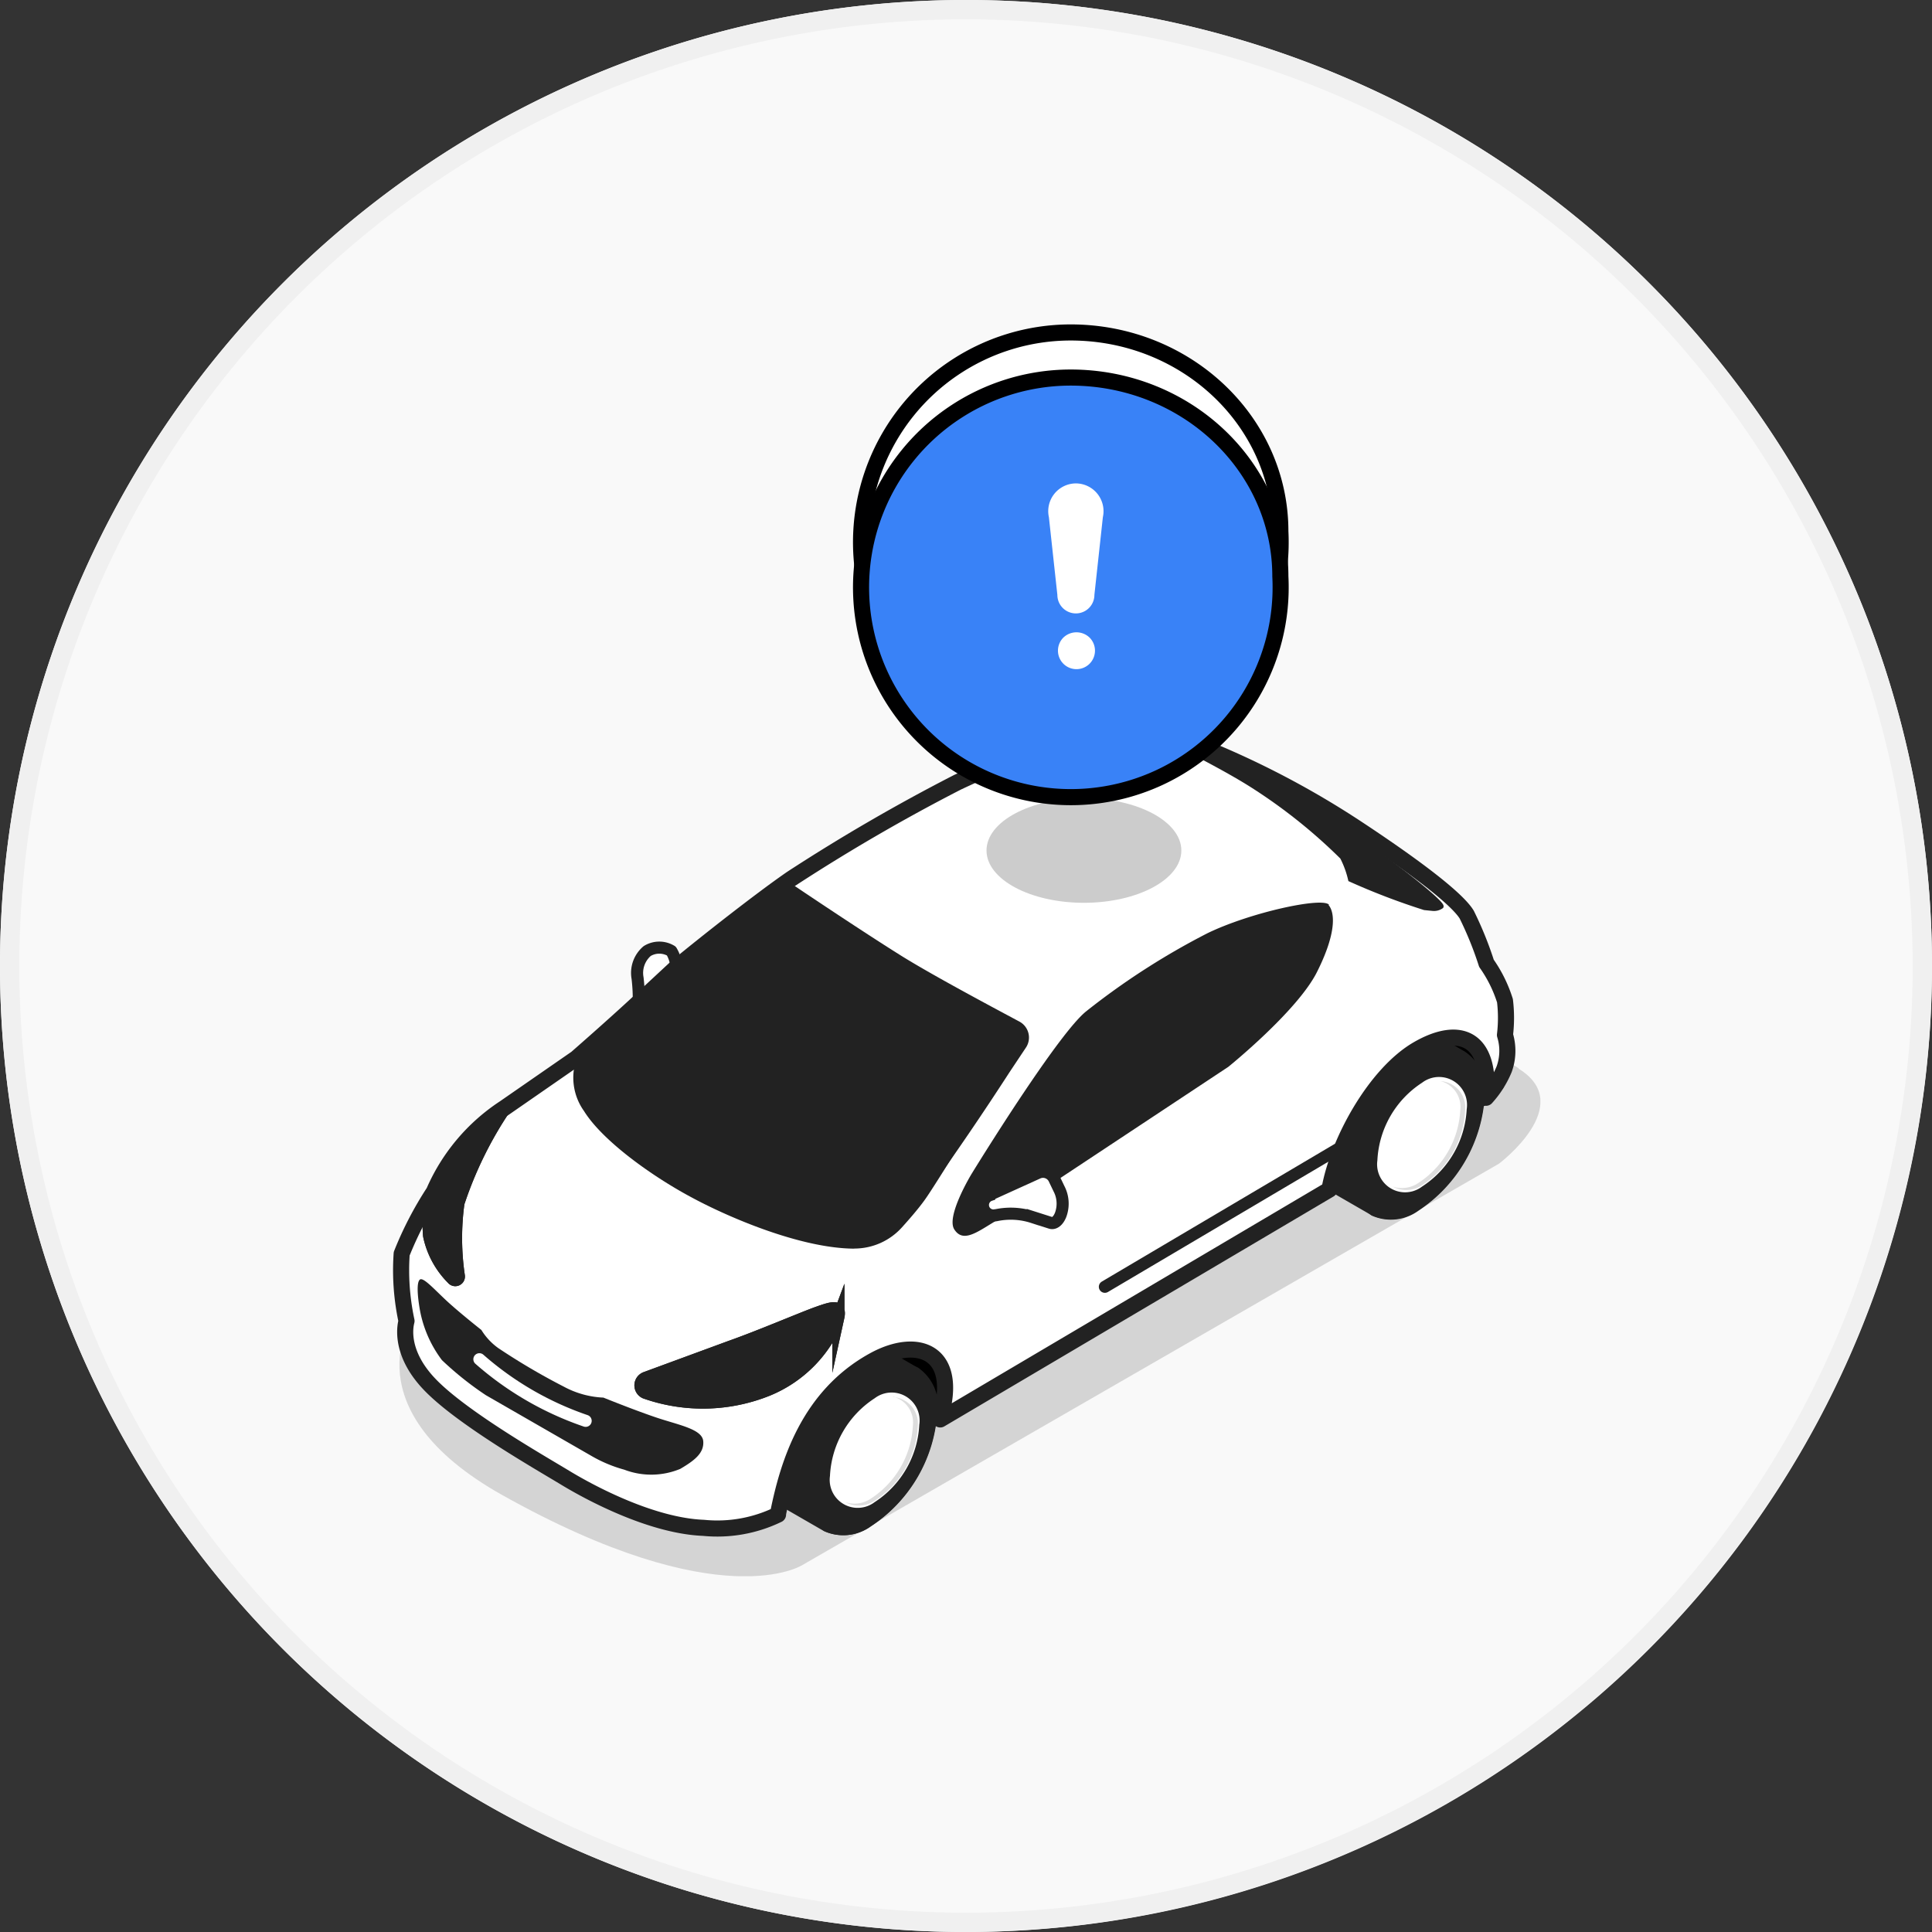 <svg xmlns="http://www.w3.org/2000/svg" xmlns:xlink="http://www.w3.org/1999/xlink" width="100" height="100" viewBox="0 0 100 100">
  <rect x="0" y="0" width="100" height="100" fill="#333333" stroke="none"/>
  <defs>
    <clipPath id="clip-path">
      <rect id="사각형_59828" data-name="사각형 59828" width="100" height="100" transform="translate(138 80)" fill="#d5d5d5"/>
    </clipPath>
    <clipPath id="clip-path-2">
      <rect id="사각형_434297" data-name="사각형 434297" width="100" height="100" fill="none"/>
    </clipPath>
    <clipPath id="clip-path-5">
      <rect id="사각형_434293" data-name="사각형 434293" width="59.063" height="36.731" fill="none"/>
    </clipPath>
    <clipPath id="clip-path-7">
      <rect id="사각형_434295" data-name="사각형 434295" width="10.104" height="5.412" fill="none"/>
    </clipPath>
  </defs>
  <g id="마스크_그룹_271" data-name="마스크 그룹 271" transform="translate(-138 -80)" clip-path="url(#clip-path)">
    <g id="null_100x100" transform="translate(188 130)">
      <g id="그룹_586859" data-name="그룹 586859" transform="translate(-50 -50)" style="isolation: isolate">
        <g id="Layer_1" data-name="Layer 1">
          <g id="그룹_586858" data-name="그룹 586858" clip-path="url(#clip-path-2)">
            <g id="그룹_586851" data-name="그룹 586851" clip-path="url(#clip-path-2)">
              <path id="패스_1457749" data-name="패스 1457749" d="M50,0A50,50,0,1,1,0,50,50.013,50.013,0,0,1,50,0" fill="#f9f9f9"/>
              <path id="패스_1457750" data-name="패스 1457750" d="M50,100a50,50,0,1,1,50-50,50.066,50.066,0,0,1-50,50M50,1A49,49,0,1,0,99,50,49.053,49.053,0,0,0,50,1" fill="#f0f0f0"/>
            </g>
            <g id="그룹_586854" data-name="그룹 586854" clip-path="url(#clip-path-2)">
              <path id="패스_1457751" data-name="패스 1457751" d="M299.408,190.1a38.934,38.934,0,0,0,3.917,1.563c.667.1,1.292,0,1.188-.458s-3.312-2.875-4.792-3.812a60.237,60.237,0,0,0-6.75-3.729A18.406,18.406,0,0,0,289.7,182.6s2.938,1.438,4.583,2.479a26.558,26.558,0,0,1,4.688,3.729,5.084,5.084,0,0,1,.458,1.292" transform="translate(-229.346 -144.558)" fill="#141c1e"/>
              <g id="그룹_586853" data-name="그룹 586853" transform="translate(20.667 44.854)" opacity="0.15" style="mix-blend-mode: multiply;isolation: isolate">
                <g id="그룹_586852" data-name="그룹 586852" clip-path="url(#clip-path-5)">
                  <path id="패스_1457752" data-name="패스 1457752" d="M157.16,225.658c-5.771-3.542-18.1-10.458-18.1-10.458L99.869,238.617s-3.187,4.708,4.667,9.125c11.375,6.375,15.563,3.625,15.563,3.625L156.14,230.6s4.063-3.042,1.021-4.917" transform="translate(-99.223 -215.221)"/>
                </g>
              </g>
              <path id="패스_1457753" data-name="패스 1457753" d="M222.063,337.321l-.792.792-.6.375L218,334.3l3.563.042Z" transform="translate(-172.583 -264.654)"/>
              <path id="패스_1457754" data-name="패스 1457754" d="M195.779,333.259l-2.6-1.5a2.462,2.462,0,0,0-2.437.25,7.639,7.639,0,0,0-3.437,5.979,2.408,2.408,0,0,0,1.021,2.229l2.6,1.5a2.421,2.421,0,0,0,2.417-.25,7.638,7.638,0,0,0,3.438-5.979,2.408,2.408,0,0,0-1.021-2.229" transform="translate(-148.279 -262.468)" fill="#222"/>
              <path id="패스_1457755" data-name="패스 1457755" d="M206.775,341.189a7.638,7.638,0,0,1-3.437,5.979,2.423,2.423,0,0,1-2.417.25,2.452,2.452,0,0,1-1.021-2.229,7.639,7.639,0,0,1,3.438-5.979,2.46,2.46,0,0,1,2.438-.25,2.408,2.408,0,0,1,1.021,2.229" transform="translate(-158.254 -268.168)" fill="#222"/>
              <path id="패스_1457756" data-name="패스 1457756" d="M208.075,342.695a7.034,7.034,0,0,1-3.187,5.521,1.943,1.943,0,0,1-3.187-1.854,7.034,7.034,0,0,1,3.188-5.521,2.254,2.254,0,0,1,2.25-.229,2.221,2.221,0,0,1,.938,2.063" transform="translate(-159.679 -269.486)" fill="#222"/>
              <path id="패스_1457757" data-name="패스 1457757" d="M210.824,347.681a5.083,5.083,0,0,1-2.312,4.021,1.448,1.448,0,0,1-2.312-1.354,5.083,5.083,0,0,1,2.313-4.021,1.448,1.448,0,0,1,2.313,1.354" transform="translate(-163.241 -273.952)" fill="#fff"/>
              <path id="패스_1457758" data-name="패스 1457758" d="M211.216,348.582a4.854,4.854,0,0,1-2.208,3.833,1.383,1.383,0,0,1-2.208-1.292,4.854,4.854,0,0,1,2.208-3.833,1.383,1.383,0,0,1,2.208,1.292" transform="translate(-163.716 -274.728)" fill="#fff"/>
              <path id="패스_1457759" data-name="패스 1457759" d="M212.479,347a1.377,1.377,0,0,1,1.021,1.5,4.792,4.792,0,0,1-2.167,3.771,1.521,1.521,0,0,1-1.333.188,1.482,1.482,0,0,0,1.542-.083,4.854,4.854,0,0,0,2.208-3.812,1.369,1.369,0,0,0-1.271-1.542" transform="translate(-166.25 -274.708)" fill="#ddd"/>
              <path id="패스_1457760" data-name="패스 1457760" d="M111.861,194.2c-1.229,1.146-3.208,2.875-3.208,2.875l-3.729,2.583A9.9,9.9,0,0,0,101.278,204a18.1,18.1,0,0,0-1.667,3.208,12.458,12.458,0,0,0,.25,3.479c-.021.1-.458,1.542,1.188,3.271s5.667,4.021,7.042,4.854,4.5,2.479,7.167,2.6a7.2,7.2,0,0,0,3.854-.687v-.042c.521-2.6,1.583-6.083,4.958-7.937,2.271-1.25,4.438-.458,3.438,2.958v.1l20.146-11.9c.438-2.479,2.375-6,4.583-7.271s3.792-.521,3.521,2.521a5.1,5.1,0,0,0,.938-1.479,2.792,2.792,0,0,0,.042-1.771,7.459,7.459,0,0,0,0-1.771,6.972,6.972,0,0,0-.958-1.937,18.344,18.344,0,0,0-1.021-2.521c-.417-.688-2.083-2.083-5.583-4.4a44.528,44.528,0,0,0-8.521-4.417,10.73,10.73,0,0,0-2.375-.479,5.231,5.231,0,0,0-1.75-.6,1.708,1.708,0,0,0-1.062.292,58.678,58.678,0,0,0-7.062,2.771,95.718,95.718,0,0,0-8.562,4.979c-1.458,1-4.312,3.229-6,4.625h0Z" transform="translate(-78.799 -142.33)" fill="none" stroke="#222" stroke-linejoin="round" stroke-width="0.625"/>
              <path id="패스_1457761" data-name="패스 1457761" d="M358.063,258.821l-.792.813-.6.354L354,255.8l3.563.063Z" transform="translate(-280.25 -202.508)"/>
              <path id="패스_1457762" data-name="패스 1457762" d="M331.779,254.759l-2.6-1.5a2.462,2.462,0,0,0-2.437.25,7.638,7.638,0,0,0-3.437,5.979,2.408,2.408,0,0,0,1.021,2.229l2.6,1.5a2.421,2.421,0,0,0,2.417-.25,7.638,7.638,0,0,0,3.438-5.979,2.408,2.408,0,0,0-1.021-2.229" transform="translate(-255.946 -200.322)" fill="#222"/>
              <path id="패스_1457763" data-name="패스 1457763" d="M342.775,262.789a7.671,7.671,0,0,1-3.437,5.979,2.423,2.423,0,0,1-2.417.25,2.452,2.452,0,0,1-1.021-2.229,7.638,7.638,0,0,1,3.438-5.979,2.46,2.46,0,0,1,2.438-.25,2.408,2.408,0,0,1,1.021,2.229" transform="translate(-265.921 -206.101)" fill="#222"/>
              <path id="패스_1457764" data-name="패스 1457764" d="M344.075,264.195a7.034,7.034,0,0,1-3.187,5.521,1.943,1.943,0,0,1-3.187-1.854,7.034,7.034,0,0,1,3.188-5.521,2.254,2.254,0,0,1,2.25-.229,2.221,2.221,0,0,1,.938,2.063" transform="translate(-267.346 -207.341)" fill="#222"/>
              <path id="패스_1457765" data-name="패스 1457765" d="M346.824,269.281a5.083,5.083,0,0,1-2.312,4.021,1.448,1.448,0,0,1-2.312-1.354,5.083,5.083,0,0,1,2.313-4.021,1.448,1.448,0,0,1,2.313,1.354" transform="translate(-270.907 -211.885)" fill="#fff"/>
              <path id="패스_1457766" data-name="패스 1457766" d="M347.216,270.082a4.854,4.854,0,0,1-2.208,3.833,1.383,1.383,0,0,1-2.208-1.292,4.854,4.854,0,0,1,2.208-3.833,1.383,1.383,0,0,1,2.208,1.292" transform="translate(-271.382 -212.582)" fill="#fff"/>
              <path id="패스_1457767" data-name="패스 1457767" d="M348.479,268.6a1.377,1.377,0,0,1,1.021,1.5,4.792,4.792,0,0,1-2.167,3.771,1.521,1.521,0,0,1-1.333.188,1.482,1.482,0,0,0,1.542-.083,4.854,4.854,0,0,0,2.208-3.833,1.369,1.369,0,0,0-1.271-1.542" transform="translate(-273.917 -212.642)" fill="#ddd"/>
              <path id="패스_1457768" data-name="패스 1457768" d="M160.368,236.531a1.981,1.981,0,0,0-.271-.9,1.2,1.2,0,0,0-1.25,0,1.485,1.485,0,0,0-.5,1.4,9.113,9.113,0,0,1,.063,1.229" transform="translate(-125.347 -186.406)" fill="#fff"/>
              <path id="패스_1457769" data-name="패스 1457769" d="M160.368,236.531a1.981,1.981,0,0,0-.271-.9,1.2,1.2,0,0,0-1.25,0,1.485,1.485,0,0,0-.5,1.4,9.113,9.113,0,0,1,.063,1.229" transform="translate(-125.347 -186.406)" fill="none" stroke="#222" stroke-linejoin="round" stroke-width="0.625"/>
              <path id="패스_1457770" data-name="패스 1457770" d="M111.761,194.146c-1.229,1.146-3.208,2.875-3.208,2.875l-3.729,2.583a9.9,9.9,0,0,0-3.646,4.333,18.105,18.105,0,0,0-1.667,3.208,12.459,12.459,0,0,0,.25,3.479c-.021.1-.458,1.542,1.188,3.271s5.667,4.021,7.042,4.854,4.5,2.479,7.146,2.583a7.2,7.2,0,0,0,3.854-.687V220.6c.521-2.6,1.583-6.083,4.958-7.937,2.271-1.25,4.438-.458,3.438,2.958v.1l20.146-11.9c.438-2.479,2.375-6,4.583-7.271s3.792-.521,3.521,2.521a5.1,5.1,0,0,0,.938-1.479,2.792,2.792,0,0,0,.042-1.771,7.458,7.458,0,0,0,0-1.771,6.972,6.972,0,0,0-.958-1.937,18.346,18.346,0,0,0-1.021-2.521c-.417-.687-2.083-2.083-5.583-4.4a45.632,45.632,0,0,0-8.521-4.437,10.729,10.729,0,0,0-2.375-.479,5.231,5.231,0,0,0-1.75-.6,1.708,1.708,0,0,0-1.062.292,58.676,58.676,0,0,0-7.062,2.771,96.27,96.27,0,0,0-8.583,4.979c-1.458,1-4.312,3.229-6,4.625h0Z" transform="translate(-78.72 -142.251)" fill="#fff"/>
              <path id="패스_1457771" data-name="패스 1457771" d="M111.761,194.146c-1.229,1.146-3.208,2.875-3.208,2.875l-3.729,2.583a9.9,9.9,0,0,0-3.646,4.333,18.105,18.105,0,0,0-1.667,3.208,12.459,12.459,0,0,0,.25,3.479c-.021.1-.458,1.542,1.188,3.271s5.667,4.021,7.042,4.854,4.5,2.479,7.146,2.583a7.2,7.2,0,0,0,3.854-.687V220.6c.521-2.6,1.583-6.083,4.958-7.937,2.271-1.25,4.438-.458,3.438,2.958v.1l20.146-11.9c.438-2.479,2.375-6,4.583-7.271s3.792-.521,3.521,2.521a5.1,5.1,0,0,0,.938-1.479,2.792,2.792,0,0,0,.042-1.771,7.458,7.458,0,0,0,0-1.771,6.972,6.972,0,0,0-.958-1.937,18.346,18.346,0,0,0-1.021-2.521c-.417-.687-2.083-2.083-5.583-4.4a45.632,45.632,0,0,0-8.521-4.437,10.729,10.729,0,0,0-2.375-.479,5.231,5.231,0,0,0-1.75-.6,1.708,1.708,0,0,0-1.062.292,58.676,58.676,0,0,0-7.062,2.771,96.27,96.27,0,0,0-8.583,4.979c-1.458,1-4.312,3.229-6,4.625h0Z" transform="translate(-78.72 -142.251)" fill="none" stroke="#222" stroke-linejoin="round" stroke-width="0.833"/>
              <path id="패스_1457772" data-name="패스 1457772" d="M157.007,239.108a3.312,3.312,0,0,0,2.458-1.1c.375-.417.813-.917,1.146-1.375.646-.875,3.667-5.917,5.146-8.021a.75.75,0,0,0-.271-1.1c-1.479-.771-4.646-2.479-6.25-3.479-2.1-1.333-5.458-3.625-5.458-3.625s-5.375,3.979-7.021,5.417-4.125,3.417-4.125,3.417a2.974,2.974,0,0,0,.375,2.75c.958,1.542,3.542,3.4,5.667,4.521,1.75.938,5.5,2.583,8.313,2.6" transform="translate(-112.778 -174.483)" fill="#222"/>
              <path id="패스_1457773" data-name="패스 1457773" d="M159.425,329.4a.417.417,0,0,1-.042-.792l4.417-1.625c1.479-.521,3.771-1.5,4.479-1.75s1.229-.437,1.083.229a6.57,6.57,0,0,1-3.646,3.771,8.875,8.875,0,0,1-6.292.146" transform="translate(-125.967 -257.291)" fill="#222"/>
              <path id="패스_1457774" data-name="패스 1457774" d="M159.425,329.4a.417.417,0,0,1-.042-.792l4.417-1.625c1.479-.521,3.771-1.5,4.479-1.75s1.229-.437,1.083.229a6.57,6.57,0,0,1-3.646,3.771A8.988,8.988,0,0,1,159.425,329.4Z" transform="translate(-125.967 -257.291)" fill="none" stroke="#222" stroke-miterlimit="10" stroke-width="0.625"/>
              <path id="패스_1457775" data-name="패스 1457775" d="M110.4,275.021h-.042a10.132,10.132,0,0,0-3.542,4.083l-.063.125h0a5.653,5.653,0,0,0-.312,2.438,4.433,4.433,0,0,0,1.208,2.229.188.188,0,0,0,.333-.146,13.4,13.4,0,0,1-.021-3.771A19.119,19.119,0,0,1,110.4,275" transform="translate(-84.232 -217.708)" fill="#222"/>
              <path id="패스_1457776" data-name="패스 1457776" d="M110.4,275.1h-.042a10.132,10.132,0,0,0-3.542,4.083l-.063.125h0a5.653,5.653,0,0,0-.312,2.438,4.433,4.433,0,0,0,1.208,2.229.187.187,0,0,0,.333-.146,13.4,13.4,0,0,1-.021-3.771A20,20,0,0,1,110.4,275.1Z" transform="translate(-84.232 -217.788)" fill="none" stroke="#222" stroke-miterlimit="10" stroke-width="0.625"/>
              <path id="패스_1457777" data-name="패스 1457777" d="M107.291,323.8a16.719,16.719,0,0,1-2.271-1.812,6.141,6.141,0,0,1-1.167-2.75c-.1-.625-.146-1.271.021-1.417s.708.458,1.354,1.063,1.833,1.542,1.833,1.542a3.23,3.23,0,0,0,.875.938,33.961,33.961,0,0,0,3.4,2,4.733,4.733,0,0,0,2.042.563s1.542.625,2.708,1.021,2.4.6,2.458,1.229-.479,1.021-1.187,1.438a3.913,3.913,0,0,1-2.9.042,7.147,7.147,0,0,1-1.729-.729" transform="translate(-82.145 -251.587)" fill="#222"/>
              <path id="패스_1457778" data-name="패스 1457778" d="M256.161,224.371c-.312-.417-4.021.375-6.271,1.458a37.734,37.734,0,0,0-6.312,4.063c-1.333,1.083-4.875,6.708-5.917,8.4,0,0-1.333,2.188-.9,2.875s1.125.188,1.979-.333l.167-.1a.666.666,0,0,1,.021-.312,21.5,21.5,0,0,1,1.854-1.875,1.215,1.215,0,0,1,1.292.083l8.875-5.875s3.563-2.875,4.583-4.9.938-3.083.6-3.479" transform="translate(-187.369 -177.537)" fill="#222"/>
              <path id="패스_1457779" data-name="패스 1457779" d="M252.917,249.517a1.238,1.238,0,0,1,1.146.021l7.6-5.042c-.271-1.271-1.083-4.771-1.646-6.4a41.146,41.146,0,0,0-4.208,2.9A31.283,31.283,0,0,0,252,246.121l.208,4.042a5.5,5.5,0,0,1,.708-.646" transform="translate(-199.5 -188.496)" fill="#222"/>
              <path id="패스_1457780" data-name="패스 1457780" d="M239.593,284.167l.813-.875-.292-3.792c-.625.958-1.187,1.875-1.646,2.625s-1.167,2.271-.9,2.729a.458.458,0,0,0,.417.271,3.03,3.03,0,0,0,1.187-.542l.188-.1.25-.146v-.125" transform="translate(-188.031 -221.271)" fill="#222"/>
              <path id="패스_1457781" data-name="패스 1457781" d="M303.475,225.063s-.062-.062-.375-.062a17.263,17.263,0,0,0-5.708,1.563l-.792.417c.354,1,1.292,3.771,1.958,6.042.833-.687,3.438-2.979,4.292-4.646s.938-2.917.625-3.312" transform="translate(-234.808 -178.125)" fill="#222"/>
              <path id="패스_1457782" data-name="패스 1457782" d="M299.6,189.071a63.984,63.984,0,0,0-6.646-3.75L290,184.3c.688.333,2.958,1.479,4.333,2.354a27.7,27.7,0,0,1,4.625,3.688,4.77,4.77,0,0,1,.417,1.167,35.85,35.85,0,0,0,3.917,1.5l.417.042a.792.792,0,0,0,.563-.146.146.146,0,0,0,.021-.146c-.1-.375-3.083-2.667-4.667-3.687" transform="translate(-229.583 -145.904)" fill="#222"/>
              <path id="패스_1457783" data-name="패스 1457783" d="M244.6,292.315l2.479-1.125a.646.646,0,0,1,.833.292l.25.521a1.667,1.667,0,0,1,.125,1.25c-.1.354-.333.6-.562.521l-.917-.292a3.688,3.688,0,0,0-1.9-.1h-.021a.542.542,0,0,1-.292-1.042" transform="translate(-193.353 -230.482)" fill="#fff"/>
              <path id="패스_1457784" data-name="패스 1457784" d="M244.6,292.315l2.479-1.125a.646.646,0,0,1,.833.292l.25.521a1.667,1.667,0,0,1,.125,1.25c-.1.354-.333.6-.562.521l-.917-.292a3.688,3.688,0,0,0-1.9-.1h-.021a.542.542,0,0,1-.292-1.042Z" transform="translate(-193.353 -230.482)" fill="none" stroke="#222" stroke-miterlimit="10" stroke-width="0.625"/>
              <path id="패스_1457785" data-name="패스 1457785" d="M110.4,275.1h-.042a10.132,10.132,0,0,0-3.542,4.083l-.063.125h0a5.653,5.653,0,0,0-.312,2.438,4.433,4.433,0,0,0,1.208,2.229.187.187,0,0,0,.333-.146,13.4,13.4,0,0,1-.021-3.771A20,20,0,0,1,110.4,275.1Z" transform="translate(-84.232 -217.788)" fill="none" stroke="#222" stroke-miterlimit="10" stroke-width="0.625"/>
              <path id="패스_1457786" data-name="패스 1457786" d="M159.425,329.4a.417.417,0,0,1-.042-.792l4.417-1.625c1.479-.521,3.771-1.5,4.479-1.75s1.229-.437,1.083.229a6.57,6.57,0,0,1-3.646,3.771A8.988,8.988,0,0,1,159.425,329.4Z" transform="translate(-125.967 -257.291)" fill="none" stroke="#222" stroke-miterlimit="10" stroke-width="0.625"/>
              <line id="선_169442" data-name="선 169442" y1="7.229" x2="12.229" transform="translate(57.188 59.375)" fill="#fff"/>
              <line id="선_169443" data-name="선 169443" y1="7.229" x2="12.229" transform="translate(57.188 59.375)" fill="none" stroke="#222" stroke-linecap="round" stroke-linejoin="round" stroke-width="0.625"/>
              <path id="패스_1457787" data-name="패스 1457787" d="M159.688,237.963a42.7,42.7,0,0,1-8.542-3.812c-3.25-1.958-4.937-3.75-5.646-4.958a1.832,1.832,0,0,1,.188-.292c.021-.021,1.958-1.958,3.583-3.375s5.75-5.1,6.458-5.625c.542.375,3.958,2.667,5.854,3.854,1.583,1,4.75,2.688,6.229,3.479a.625.625,0,0,1,.229.917l-.833,1.229q-2.062,3.188-4.271,6.271a6.042,6.042,0,0,1-3.229,2.313" transform="translate(-115.188 -174.088)" fill="#222"/>
              <path id="패스_1457788" data-name="패스 1457788" d="M155.063,220.4c.542.375,3.813,2.563,5.708,3.75,1.583,1,4.75,2.688,6.229,3.479a.625.625,0,0,1,.229.917l-.833,1.25q-2.062,3.188-4.271,6.271a6.042,6.042,0,0,1-3.229,2.313,42.7,42.7,0,0,1-8.542-3.813,17.617,17.617,0,0,1-5.854-5.25" transform="translate(-114.396 -174.483)" fill="none" stroke="#222" stroke-linecap="round" stroke-linejoin="round" stroke-width="0.625"/>
              <path id="패스_1457789" data-name="패스 1457789" d="M119.1,337.7a16.313,16.313,0,0,0,5.5,3.188" transform="translate(-94.287 -267.346)" fill="none" stroke="#fff" stroke-linecap="round" stroke-linejoin="round" stroke-width="0.625"/>
              <path id="패스_1457790" data-name="패스 1457790" d="M256.862,113.9v.021l-.062.042Z" transform="translate(-203.3 -90.171)" fill="#ea002c"/>
              <line id="선_169444" data-name="선 169444" x1="0.021" y2="0.021" transform="translate(53.563 23.729)" fill="#ea002c"/>
              <line id="선_169445" data-name="선 169445" x1="0.021" transform="translate(51.063 37.062)" fill="#ea002c"/>
            </g>
            <g id="그룹_586857" data-name="그룹 586857" clip-path="url(#clip-path-2)">
              <path id="패스_1457791" data-name="패스 1457791" d="M235.688,92.892A10.859,10.859,0,1,1,224.833,82.6c5.979,0,10.854,4.6,10.854,10.292" transform="translate(-169.417 -65.392)" fill="#fff"/>
              <path id="패스_1457792" data-name="패스 1457792" d="M235.688,92.892A10.859,10.859,0,1,1,224.833,82.6C230.813,82.6,235.688,87.2,235.688,92.892Z" transform="translate(-169.417 -65.392)" fill="none" stroke="#000001" stroke-linejoin="round" stroke-width="0.833"/>
              <g id="그룹_586856" data-name="그룹 586856" transform="translate(51.042 41.313)" opacity="0.2">
                <g id="그룹_586855" data-name="그룹 586855" clip-path="url(#clip-path-7)">
                  <path id="패스_1457793" data-name="패스 1457793" d="M255.183,201.008c0,1.5-2.271,2.708-5.042,2.708s-5.042-1.208-5.042-2.708,2.271-2.708,5.042-2.708,5.042,1.208,5.042,2.708" transform="translate(-245.079 -198.3)"/>
                </g>
              </g>
              <path id="패스_1457794" data-name="패스 1457794" d="M235.688,104.092A10.859,10.859,0,1,1,224.833,93.8c5.979,0,10.854,4.6,10.854,10.292" transform="translate(-169.417 -74.258)" fill="#3982f7"/>
              <path id="패스_1457795" data-name="패스 1457795" d="M235.688,104.092A10.859,10.859,0,1,1,224.833,93.8C230.813,93.8,235.688,98.4,235.688,104.092Z" transform="translate(-169.417 -74.258)" fill="none" stroke="#000001" stroke-linejoin="round" stroke-width="0.833"/>
              <path id="패스_1457796" data-name="패스 1457796" d="M264.485,157.367a.979.979,0,0,0-1.354,0,.958.958,0,1,0,1.354,0" transform="translate(-208.09 -124.367)" fill="#fff"/>
              <path id="패스_1457797" data-name="패스 1457797" d="M261.886,120.1a1.438,1.438,0,0,0-1.417,1.75l.438,4.021a.958.958,0,0,0,1.917,0l.438-4.021a1.438,1.438,0,0,0-1.4-1.75" transform="translate(-206.178 -95.079)" fill="#fff"/>
            </g>
          </g>
        </g>
      </g>
    </g>
  </g>
</svg>
